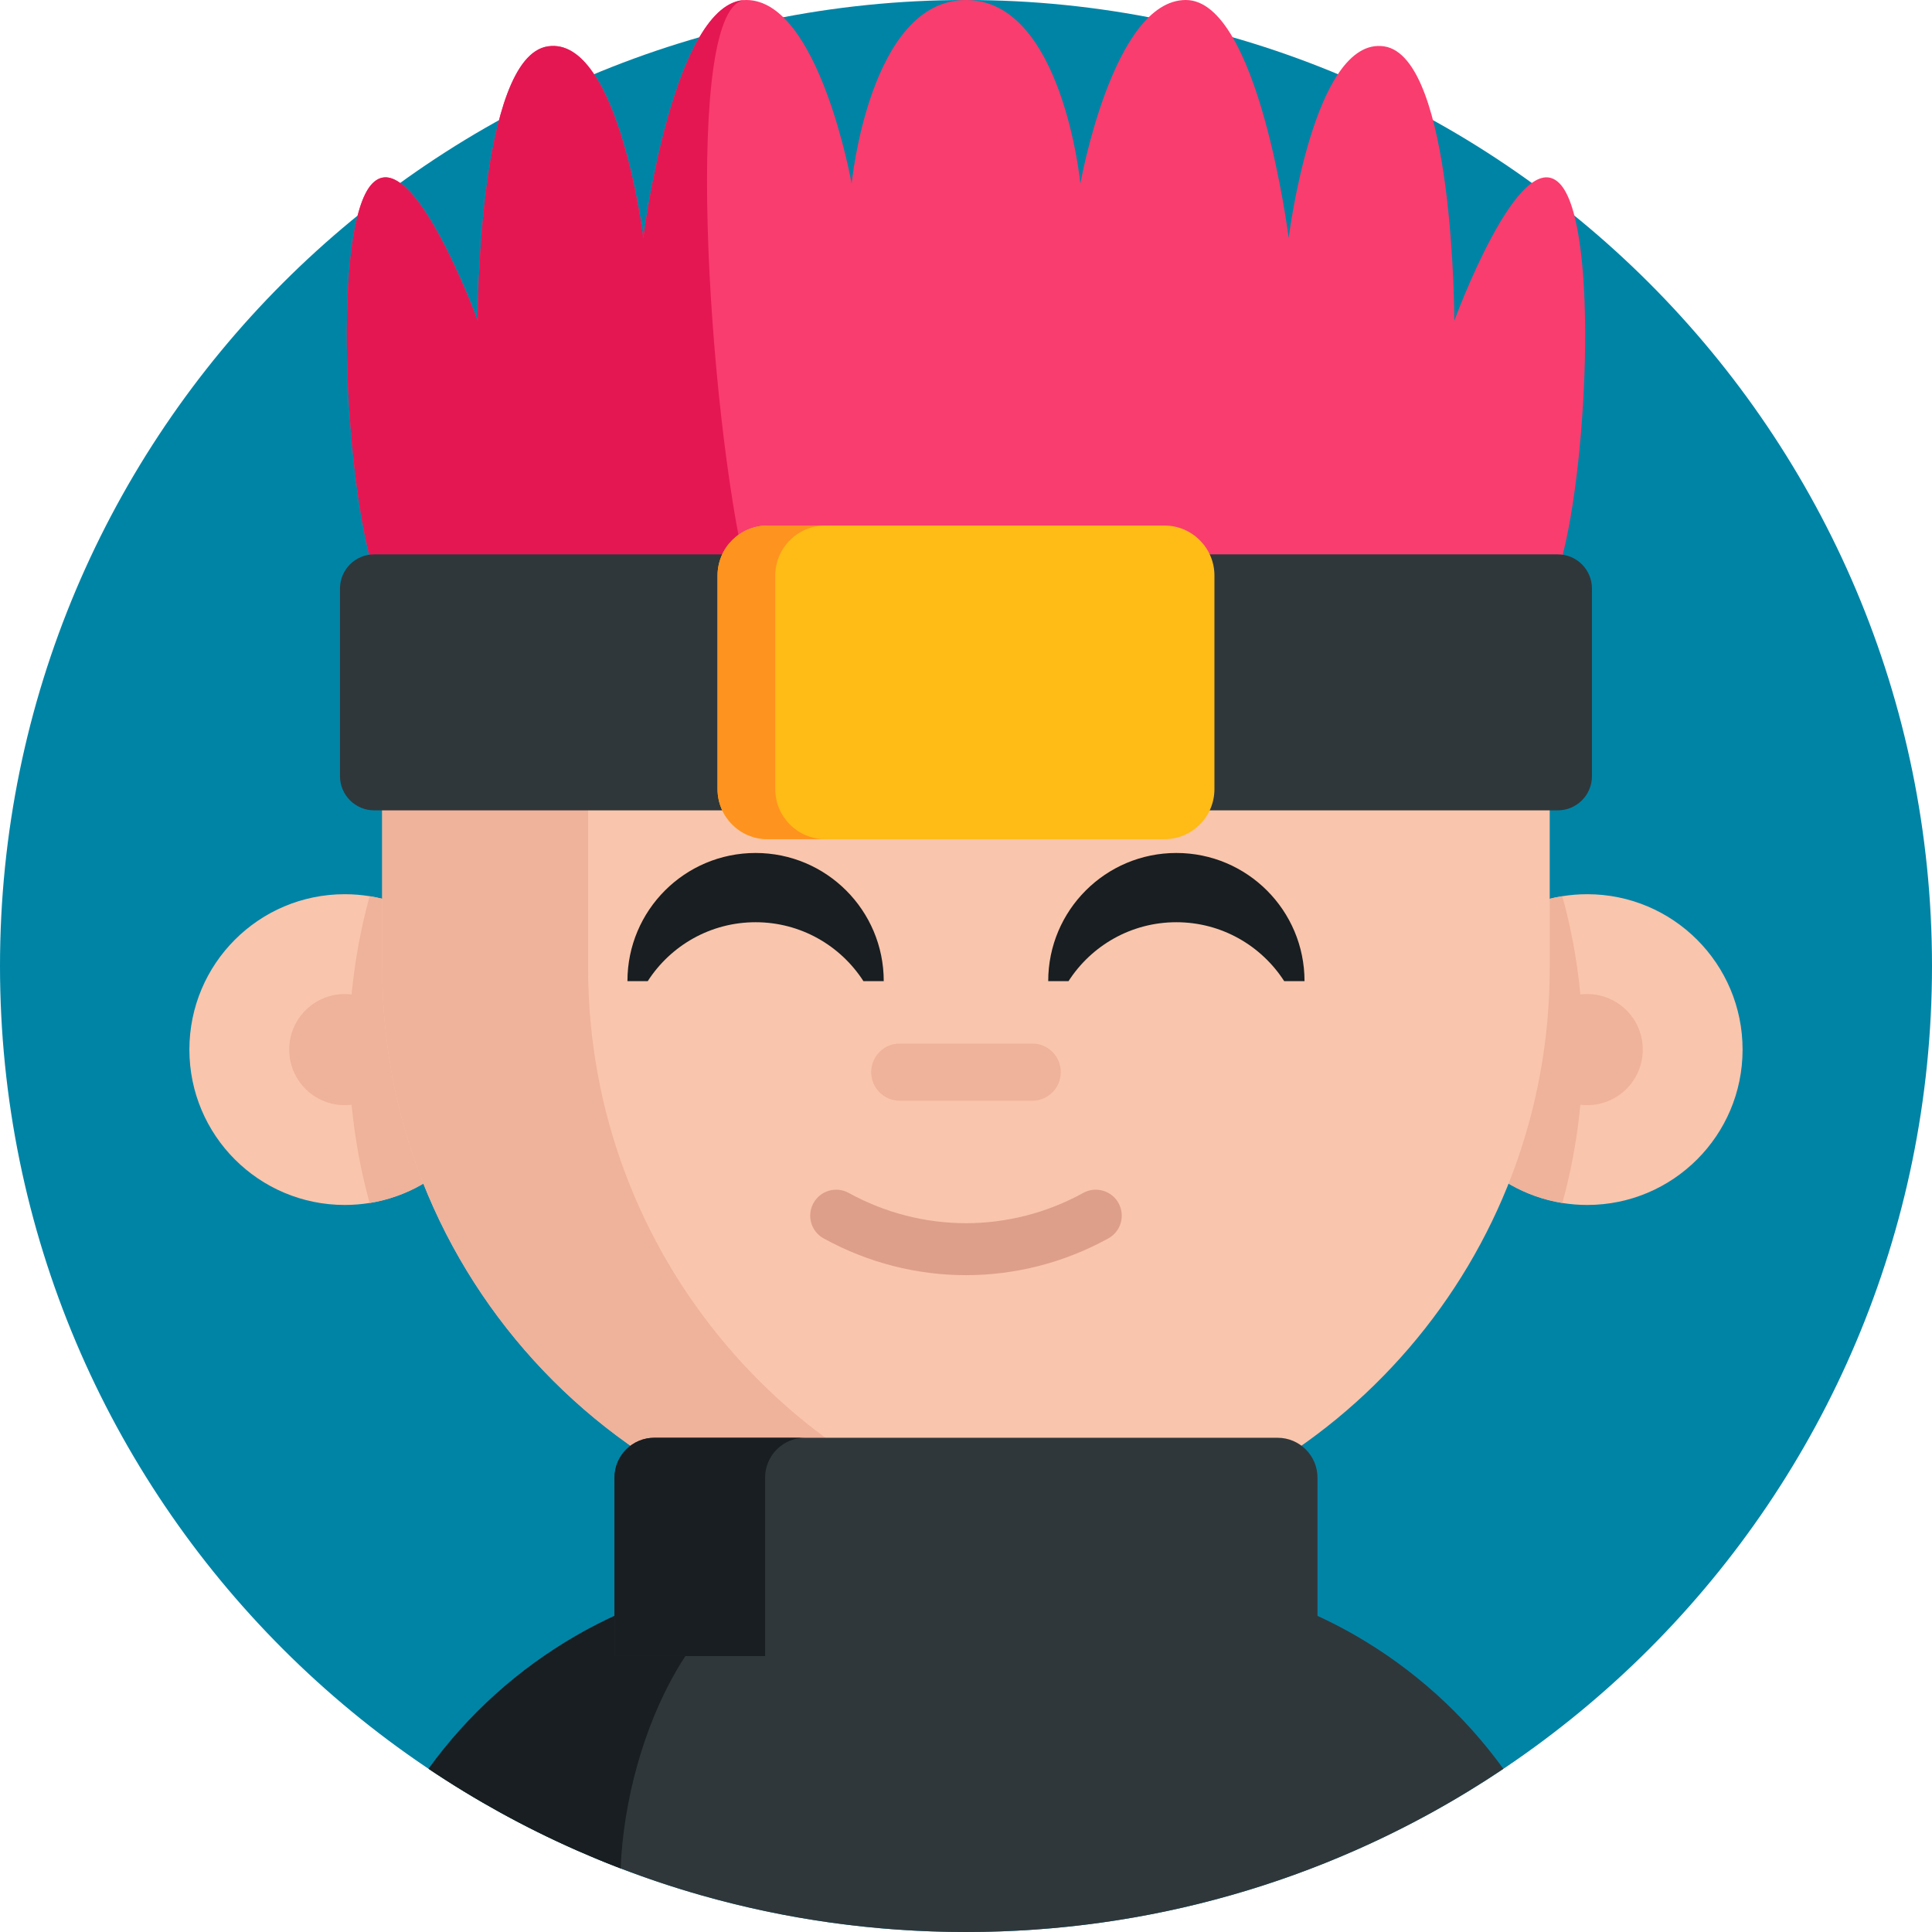 <svg height="512pt" viewBox="0 0 512 512" width="512pt" xmlns="http://www.w3.org/2000/svg"><path d="m512 256c0 141.387-114.613 256-256 256s-256-114.613-256-256 114.613-256 256-256 256 114.613 256 256zm0 0" fill="#0084a6"/><path d="m398.41 468.762c-12.34 8.277-25.441 15.52-39.18 21.566-10.652 4.703-21.68 8.703-33.031 11.922-22.301 6.352-45.848 9.75-70.199 9.75-24.34 0-47.891-3.398-70.199-9.738-7.242-2.062-14.359-4.441-21.332-7.121-.43-.16-.859-.32-1.289-.492-3.508-1.359-6.98-2.809-10.41-4.32-13.738-6.059-26.84-13.289-39.191-21.578 10.391-14.371 23.762-26.43 39.191-35.32 10.199-5.871 21.301-10.34 33.031-13.148 1.809-.441 3.641-.84 5.48-1.191 3.469-.68 7-1.199 10.57-1.57 1.027-.109 2.047-.211 3.09-.289 3.379-.281 6.797-.422 10.258-.422h81.59c4.52 0 8.973.242 13.352.703 3.57.367 7.09.898 10.57 1.559 1.391.27 2.77.559 4.141.871.449.117.91.207 1.348.328 11.742 2.82 22.832 7.289 33.031 13.16 15.43 8.898 28.789 20.961 39.18 35.332zm0 0" fill="#2f373b"/><path d="m215.199 416.809c-29.359 0-49.258 42.43-50.73 78.332-.43-.16-.859-.32-1.289-.492-3.508-1.359-6.98-2.809-10.41-4.32-13.738-6.059-26.84-13.289-39.191-21.578 10.391-14.371 23.762-26.43 39.191-35.32 10.199-5.871 21.301-10.34 33.031-13.148 1.809-.441 3.641-.84 5.48-1.191 3.469-.68 7-1.199 10.57-1.57 1.027-.109 2.047-.211 3.09-.289 3.379-.281 6.797-.422 10.258-.422zm0 0" fill="#181e21"/><path d="m132.539 278.152c0 20.496-14.973 37.492-34.578 40.648-2.145.344-4.348.527-6.598.527-22.746 0-41.172-18.43-41.172-41.176s18.426-41.176 41.172-41.176c2.25 0 4.453.18 6.598.527 19.605 3.156 34.578 20.152 34.578 40.648zm0 0" fill="#f9c5ac"/><path d="m132.539 278.152c0 20.496-14.973 37.492-34.578 40.648-3.562-12.953-5.465-26.582-5.465-40.648s1.902-27.695 5.465-40.645c19.605 3.152 34.578 20.148 34.578 40.645zm0 0" fill="#efb29a"/><path d="m106.082 278.152c0 8.129-6.59 14.715-14.719 14.715-8.125 0-14.715-6.586-14.715-14.715 0-8.125 6.59-14.715 14.715-14.715 8.129 0 14.719 6.59 14.719 14.715zm0 0" fill="#efb29a"/><path d="m379.449 278.152c0 20.496 14.973 37.492 34.578 40.648 2.145.344 4.348.527 6.598.527 22.746 0 41.176-18.43 41.176-41.176s-18.43-41.176-41.176-41.176c-2.25 0-4.453.18-6.598.527-19.605 3.156-34.578 20.152-34.578 40.648zm0 0" fill="#f9c5ac"/><path d="m379.449 278.152c0 20.496 14.973 37.492 34.578 40.648 3.562-12.953 5.465-26.582 5.465-40.648s-1.902-27.695-5.465-40.645c-19.605 3.152-34.578 20.148-34.578 40.645zm0 0" fill="#efb29a"/><path d="m435.34 278.152c0 8.129-6.59 14.715-14.715 14.715-8.129 0-14.719-6.586-14.719-14.715 0-8.125 6.59-14.715 14.719-14.715 8.125 0 14.715 6.59 14.715 14.715zm0 0" fill="#efb29a"/><path d="m410.695 256.512c0 76.984-56.242 140.848-129.871 152.703-8.078 1.328-16.371 2-24.828 2-85.445 0-154.703-69.258-154.703-154.703v-157.5h309.402zm0 0" fill="#f9c5ac"/><path d="m283.242 408.809c-.801.141-1.609.281-2.418.41-8.082 1.32-16.371 1.992-24.832 1.992-85.438 0-154.699-69.25-154.699-154.699v-157.5h54.551v157.5c0 76.137 54.98 139.41 127.398 152.297zm0 0" fill="#efb29a"/><path d="m255.996 337.93c-12.957 0-25.91-3.246-37.719-9.738-3.328-1.828-4.543-6.012-2.715-9.344 1.832-3.332 6.016-4.547 9.348-2.715 19.465 10.699 42.707 10.699 62.168 0 3.332-1.832 7.516-.617 9.348 2.715 1.832 3.332.617 7.516-2.715 9.344-11.809 6.492-24.762 9.738-37.715 9.738zm0 0" fill="#dd9f8a"/><path d="m273.543 291.695h-35.098c-4.18 0-7.57-3.391-7.57-7.57 0-4.184 3.391-7.57 7.57-7.57h35.098c4.184 0 7.57 3.387 7.57 7.57 0 4.18-3.387 7.57-7.57 7.57zm0 0" fill="#efb29a"/><path d="m412.84 151.57h-313.68c-7.82-24.02-11.141-91.949-.5-102.922 10.641-10.977 27.93 36.363 27.93 36.363s0-69.992 18.621-72.73c18.629-2.75 25.277 50.77 25.277 50.77s7.98-63.051 27.262-63.051c19.289 0 27.941 48.648 27.941 48.648s4.75-48.648 30.309-48.648 30.309 48.648 30.309 48.648 8.652-48.648 27.941-48.648c19.281 0 27.262 63.051 27.262 63.051s6.648-53.52 25.277-50.77c18.621 2.738 18.621 72.73 18.621 72.73s17.289-47.34 27.93-36.363c10.641 10.973 7.32 78.902-.5 102.922zm0 0" fill="#f93d6e"/><path d="m197.754 151.57h-98.594c-7.82-24.02-11.141-91.949-.5-102.922 10.641-10.977 27.93 36.363 27.93 36.363s0-69.992 18.621-72.73c18.629-2.75 25.277 50.77 25.277 50.77s7.98-63.051 27.262-63.051c-17.141 0-10.094 109.109.004 151.57zm0 0" fill="#e41753"/><path d="m412.824 146.914h-313.66c-5.004 0-9.062 4.055-9.062 9.059v49.719c0 5.004 4.059 9.059 9.062 9.059h313.66c5.004 0 9.062-4.055 9.062-9.059v-49.719c0-5.004-4.055-9.059-9.062-9.059zm0 0" fill="#2f373b"/><path d="m308.559 139.266h-105.129c-7.332 0-13.277 5.945-13.277 13.277v56.578c0 7.332 5.945 13.277 13.277 13.277h105.129c7.336 0 13.281-5.945 13.281-13.277v-56.578c0-7.332-5.945-13.277-13.281-13.277zm0 0" fill="#ffbb16"/><path d="m218.723 222.398h-15.289c-7.34 0-13.281-5.938-13.281-13.277v-56.582c0-7.328 5.941-13.277 13.281-13.277h15.289c-7.332 0-13.27 5.949-13.27 13.277v56.582c0 7.34 5.938 13.277 13.27 13.277zm0 0" fill="#ff931f"/><path d="m338.574 381.023h-165.16c-5.836 0-10.57 4.73-10.57 10.57v47.289h186.301v-47.289c0-5.84-4.734-10.57-10.57-10.57zm0 0" fill="#2f373b"/><g fill="#181e21"><path d="m213.324 381.02c-5.84 0-10.57 4.73-10.57 10.57v47.289h-39.91v-47.289c0-5.84 4.73-10.57 10.57-10.57zm0 0"/><path d="m234.199 260.008h-5.383c-6.051-9.391-16.59-15.609-28.578-15.609-11.996 0-22.535 6.219-28.578 15.609h-5.383c0-18.762 15.203-33.961 33.961-33.961 18.75 0 33.961 15.199 33.961 33.961zm0 0"/><path d="m345.711 260.008h-5.387c-6.051-9.391-16.586-15.609-28.574-15.609-12 0-22.535 6.219-28.578 15.609h-5.383c0-18.762 15.199-33.961 33.957-33.961 18.75 0 33.965 15.199 33.965 33.961zm0 0"/></g></svg>